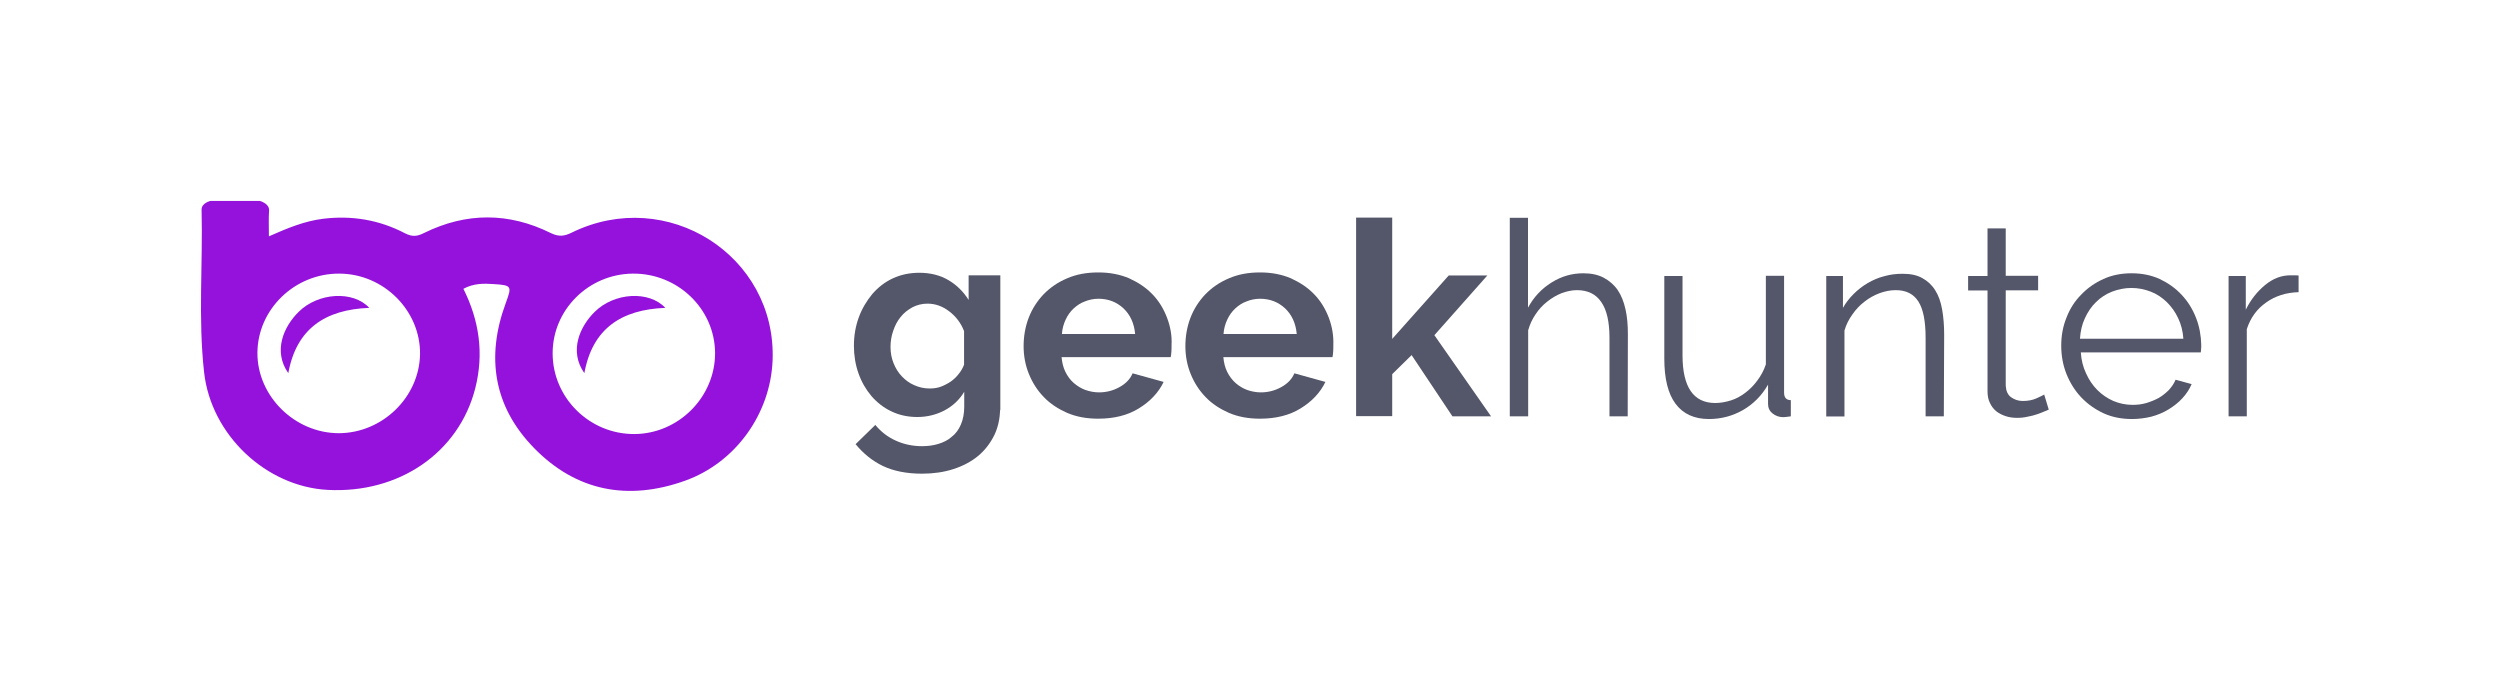 <?xml version="1.0" encoding="utf-8"?>
<!-- Generator: Adobe Illustrator 26.0.3, SVG Export Plug-In . SVG Version: 6.00 Build 0)  -->
<svg version="1.1" id="Camada_1" xmlns="http://www.w3.org/2000/svg" xmlns:xlink="http://www.w3.org/1999/xlink" x="0px" y="0px"
	 viewBox="0 0 1482 410" style="enable-background:new 0 0 1482 410;" xml:space="preserve">
<style type="text/css">
	.st0{fill-rule:evenodd;clip-rule:evenodd;fill:#9412DC;}
	.st1{fill-rule:evenodd;clip-rule:evenodd;fill:#545669;}
</style>
<desc>Created with Sketch.</desc>
<g>
	<g id="simbolo_00000135674877713892267510000013564410617727799736_">
		<path id="Fill-2_00000164481450504461990690000005097984245321358251_" class="st0" d="M423.9,209.2c-0.2-26.2-22.2-47.3-48.9-47
			c-26.2,0.3-47.5,21.5-47.4,47.4c0.1,26.3,21.9,47.8,48.4,47.7C402.2,257.2,424,235.4,423.9,209.2 M201.2,162.2
			c-26.4-0.2-48.5,21.1-48.6,47c-0.1,25.7,22.2,47.6,48.3,47.6c25.8-0.1,47.6-21.3,48.1-46.7C249.4,184.3,227.6,162.3,201.2,162.2
			 M274.7,171.2c9.4,18.8,12.3,38.4,7,59.1c-9.8,38.1-45.2,62.4-87.6,60.1c-36.3-2-68.9-32.4-73.1-69.6c-3.6-32-0.7-64.3-1.5-96.5
			c-0.1-4,5.3-5.2,5.3-5.2H154c0,0,5.8,1.5,5.5,5.7c-0.3,4.7-0.1,9.5-0.1,15.3c11.1-4.9,21-9,32-10.4c17.1-2.1,33.3,0.6,48.5,8.5
			c4.4,2.3,7.4,2,11.5-0.1c25-12.3,50.2-12.3,75.2,0.1c4.8,2.3,8,1.8,12.3-0.3c56.5-27.7,121.4,13.6,119.1,75.6
			c-1.2,31.5-21.7,60.7-52,71.5c-33.6,12-64.4,6.3-89.5-19.5c-23.9-24.5-28.5-53.9-16.7-85.8c3.7-10.1,3.7-10.6-7.2-11.3
			C286.8,168,280.8,167.9,274.7,171.2"/>
		<path id="Fill-3_00000027594159963742713030000002480970256104770995_" class="st0" d="M177,184.9c-8.8,8.7-15.3,23.2-6.1,36.3
			c4.8-26.4,21.9-37.7,48-38.7C209.4,172.2,188.7,173.3,177,184.9"/>
		<path id="Fill-4_00000092431512133297579860000008994875406266801833_" class="st0" d="M352.5,184.9c-8.8,8.7-15.3,23.2-6.1,36.3
			c4.8-26.4,21.9-37.7,48-38.7C384.8,172.2,364.2,173.3,352.5,184.9"/>
	</g>
	<g>
		<path class="st1" d="M691.8,188.3c-2-5.2-4.8-9.9-8.6-13.8c-3.8-4-8.4-7-13.8-9.5c-5.4-2.3-11.5-3.5-18.3-3.5
			c-6.9,0-13,1.1-18.5,3.5c-5.5,2.3-10.1,5.5-14,9.5c-3.8,4-6.8,8.7-8.8,13.9s-3,10.9-3,16.8c0,5.7,1,11.2,3.1,16.4s5,9.8,8.9,13.8
			c3.8,4,8.5,7,13.9,9.4c5.5,2.3,11.5,3.4,18.3,3.4c9.4,0,17.5-2,24.1-6.1c6.7-4.1,11.7-9.4,14.7-15.7l-18.4-5.1
			c-1.4,3.4-4,6.1-7.8,8.2c-3.8,2.1-7.8,3.1-12.1,3.1c-2.7,0-5.4-0.5-8-1.4c-2.5-0.9-4.8-2.3-6.9-4.1s-3.7-4-5-6.6s-2-5.5-2.3-8.8
			H694c0.2-0.8,0.3-2,0.4-3.2s0.1-2.6,0.1-4C694.8,199,693.8,193.6,691.8,188.3z M672.9,198h-43.4c0.2-3.1,1-5.9,2.2-8.5
			s2.8-4.8,4.7-6.6c2-1.8,4.1-3.3,6.7-4.2c2.4-1,5.2-1.6,8-1.6c5.9,0,10.8,1.9,14.9,5.7c4,3.8,6.3,8.8,6.9,15.1L672.9,198L672.9,198
			z"/>
		<path class="st1" d="M787.7,188.3c-2-5.2-4.8-9.9-8.6-13.8c-3.8-4-8.4-7-13.8-9.5c-5.4-2.3-11.5-3.5-18.3-3.5
			c-6.9,0-13,1.1-18.5,3.5c-5.5,2.3-10.1,5.5-14,9.5c-3.8,4-6.8,8.7-8.8,13.9s-3,10.9-3,16.8c0,5.7,1,11.2,3.1,16.4s5,9.8,8.9,13.8
			c3.8,4,8.5,7,13.9,9.4c5.5,2.3,11.5,3.4,18.3,3.4c9.4,0,17.5-2,24.1-6.1c6.7-4.1,11.7-9.4,14.7-15.7l-18.4-5.1
			c-1.4,3.4-4,6.1-7.8,8.2c-3.8,2.1-7.8,3.1-12.1,3.1c-2.7,0-5.4-0.5-8-1.4c-2.5-0.9-4.8-2.3-6.9-4.1c-2-1.8-3.7-4-5-6.6
			s-2-5.5-2.3-8.8h64.7c0.2-0.8,0.3-2,0.4-3.2c0.1-1.2,0.1-2.6,0.1-4C790.6,199,789.7,193.6,787.7,188.3z M768.7,198h-43.4
			c0.2-3.1,1-5.9,2.2-8.5s2.8-4.8,4.7-6.6c2-1.8,4.1-3.3,6.7-4.2c2.4-1,5.2-1.6,8-1.6c5.9,0,10.8,1.9,14.9,5.7
			c4,3.8,6.3,8.8,6.9,15.1L768.7,198L768.7,198z"/>
		<polygon class="st1" points="861,246.8 836.8,210.5 825.3,221.8 825.3,246.7 803.9,246.7 803.9,129 825.3,129 825.3,200.9 
			858.8,163.3 881.7,163.3 850.3,198.7 883.9,246.8 		"/>
		<path class="st1" d="M964.9,246.8h-10.8v-46.5c0-9.5-1.6-16.6-4.9-21.3c-3.2-4.7-8-7-14.4-7c-3.1,0-6.1,0.7-9.1,1.8
			c-3,1.2-5.9,2.9-8.5,5c-2.7,2.1-5,4.6-6.9,7.5c-2,2.9-3.4,6-4.4,9.5v51H895V129.1h10.8v53.3c3.4-6.3,8-11.2,13.9-14.9
			s12.1-5.5,18.9-5.5c4.8,0,8.9,0.9,12.2,2.7s6.1,4.2,8.2,7.3c2.1,3.1,3.6,6.9,4.6,11.4c1,4.4,1.4,9.3,1.4,14.6L964.9,246.8
			L964.9,246.8L964.9,246.8z"/>
		<path class="st1" d="M1013.1,248.4c-8.7,0-15.3-3-19.8-9s-6.7-14.9-6.7-26.9v-48.9h10.8v47c0,18.9,6.5,28.3,19.4,28.3
			c3.2,0,6.3-0.6,9.5-1.6c3.1-1,5.9-2.6,8.5-4.6s5-4.4,7-7.2c2.1-2.8,3.8-5.9,5-9.5v-52.5h10.8v69.2c0,3,1.3,4.5,4,4.5v9.6
			c-2.1,0.3-3.7,0.5-4.5,0.5c-2.4,0-4.6-0.8-6.3-2.2c-1.8-1.4-2.7-3.3-2.7-5.6V228c-3.7,6.5-8.7,11.5-14.9,15.1
			C1027.2,246.5,1020.5,248.4,1013.1,248.4L1013.1,248.4z"/>
		<path class="st1" d="M1152.3,246.8h-10.8v-46.5c0-9.9-1.4-17.1-4.3-21.6s-7.3-6.7-13.4-6.7c-3.2,0-6.3,0.6-9.6,1.8
			c-3.2,1.2-6.1,2.8-8.9,5c-2.8,2.1-5.2,4.7-7.2,7.6c-2.1,2.9-3.7,6.1-4.7,9.5v51h-10.8v-83.3h9.9v18.9c1.7-3,3.8-5.7,6.3-8.2
			s5.3-4.7,8.4-6.5s6.3-3.2,9.9-4.1c3.5-1,7-1.4,10.8-1.4c4.7,0,8.6,0.8,11.7,2.6c3.1,1.7,5.7,4.1,7.6,7.2c2,3.1,3.3,6.9,4.1,11.4
			s1.2,9.5,1.2,14.9L1152.3,246.8L1152.3,246.8L1152.3,246.8z"/>
		<path class="st1" d="M1214.5,242.8c-0.7,0.3-1.6,0.8-2.8,1.2c-1.2,0.6-2.7,1-4.2,1.6c-1.6,0.6-3.4,1-5.5,1.4
			c-2,0.5-4.1,0.7-6.3,0.7c-2.3,0-4.6-0.3-6.7-1s-4-1.6-5.6-2.9s-2.9-3-3.8-5c-1-2-1.4-4.3-1.4-7v-59.6h-11.5v-8.6h11.5v-28.2h10.8
			v28.1h19.2v8.6H1189v56.6c0.2,3.1,1.2,5.4,3.2,6.8c2,1.4,4.2,2.2,6.9,2.2c3.1,0,5.8-0.5,8.2-1.6c2.3-1,3.8-1.8,4.5-2.2
			L1214.5,242.8z"/>
		<path class="st1" d="M1301.8,188.4c-2-5.1-4.8-9.7-8.5-13.6c-3.7-4-8-7-13-9.4c-5.1-2.3-10.6-3.4-16.7-3.4s-11.7,1.1-16.7,3.4
			c-5.1,2.3-9.5,5.4-13.2,9.3c-3.8,3.8-6.7,8.4-8.7,13.6c-2.1,5.2-3.1,10.7-3.1,16.6c0,5.9,1,11.5,3.1,16.8c2.1,5.2,5,9.9,8.7,13.8
			c3.8,4,8.2,7.1,13.3,9.5c5.1,2.3,10.7,3.4,16.8,3.4c3.9,0,7.8-0.5,11.5-1.4c3.7-1,7.1-2.4,10.2-4.3c3.1-1.9,5.8-4,8.2-6.6
			c2.3-2.5,4.2-5.3,5.5-8.4l-9.5-2.6c-0.9,2.2-2.3,4.2-4,6.1c-1.8,1.8-3.8,3.4-6,4.7c-2.2,1.2-4.7,2.2-7.3,3
			c-2.7,0.8-5.4,1.1-8.2,1.1c-4,0-7.8-0.8-11.4-2.3c-3.6-1.6-6.7-3.7-9.5-6.5s-5-6.1-6.7-9.9c-1.8-3.8-2.8-7.9-3.1-12.4h71.1
			c0.1-0.3,0.1-0.9,0.2-1.8c0.1-0.9,0.1-1.8,0.1-2.6C1304.8,199,1303.8,193.5,1301.8,188.4z M1233,200.8c0.3-4.4,1.2-8.5,2.9-12.1
			c1.7-3.7,3.8-6.9,6.6-9.6c2.7-2.7,5.9-4.8,9.5-6.2c3.7-1.4,7.5-2.2,11.5-2.2s7.9,0.8,11.5,2.2c3.7,1.4,6.8,3.6,9.5,6.2
			c2.7,2.7,5,5.8,6.7,9.5c1.8,3.7,2.8,7.8,3.1,12.2L1233,200.8L1233,200.8z"/>
		<path class="st1" d="M1362.6,173.2c-7.3,0.2-13.8,2.2-19.2,6.1c-5.5,3.8-9.3,9.1-11.5,15.8v51.7h-10.8v-83.2h10.2v20
			c2.9-5.9,6.7-10.7,11.4-14.6c4.7-3.9,9.7-5.8,15.1-5.8h2.7c0.8,0,1.6,0.1,2.1,0.1L1362.6,173.2L1362.6,173.2z"/>
		<path class="st1" d="M574.2,163.1v14.7c-3.1-4.9-7-8.8-11.9-11.7s-10.7-4.4-17.3-4.4c-5.7,0-11,1.1-15.7,3.3
			c-4.8,2.2-8.8,5.4-12.2,9.3c-3.3,4-6.1,8.6-8,13.8s-2.9,10.8-2.9,16.9c0,5.7,0.9,11.2,2.7,16.3c1.8,5.1,4.4,9.6,7.7,13.5
			c3.3,3.8,7.2,6.9,11.9,9.1c4.6,2.2,9.7,3.3,15.3,3.3c5.7,0,11.1-1.3,16.1-3.9c5-2.7,8.9-6.3,11.7-11.1v8.9c0,4-0.7,7.6-2,10.6
			s-3.1,5.5-5.5,7.3c-2.2,2-5,3.3-8,4.2c-3,0.9-6.2,1.3-9.5,1.3c-5.5,0-10.8-1.1-15.6-3.3c-4.9-2.2-8.9-5.4-12.1-9.3l-11.7,11.4
			c4.5,5.5,9.9,9.9,16.1,12.9c6.3,3,14,4.6,23.3,4.6c6.7,0,12.9-0.9,18.5-2.7c5.6-1.8,10.6-4.4,14.7-7.8c4.1-3.4,7.3-7.6,9.7-12.5
			c2.1-4.4,3.2-9.5,3.4-14.9h0.1v-79.7h-18.8V163.1z M571.5,216.2c-0.8,2-1.8,3.8-3.2,5.5c-1.3,1.7-2.9,3.2-4.7,4.5
			c-1.8,1.2-3.7,2.2-5.8,3s-4.3,1.1-6.7,1.1c-3.3,0-6.3-0.7-9.2-2c-2.8-1.2-5.2-3-7.3-5.2s-3.7-4.8-4.9-7.8s-1.8-6.1-1.8-9.6
			c0-3.3,0.5-6.5,1.6-9.6c1-3.1,2.5-5.9,4.4-8.2c1.8-2.3,4.2-4.2,6.9-5.7c2.7-1.4,5.7-2.2,9-2.2c4.5,0,8.7,1.4,12.8,4.5
			c4,3,7,6.9,8.9,11.8V216.2z"/>
	</g>
</g>
</svg>
